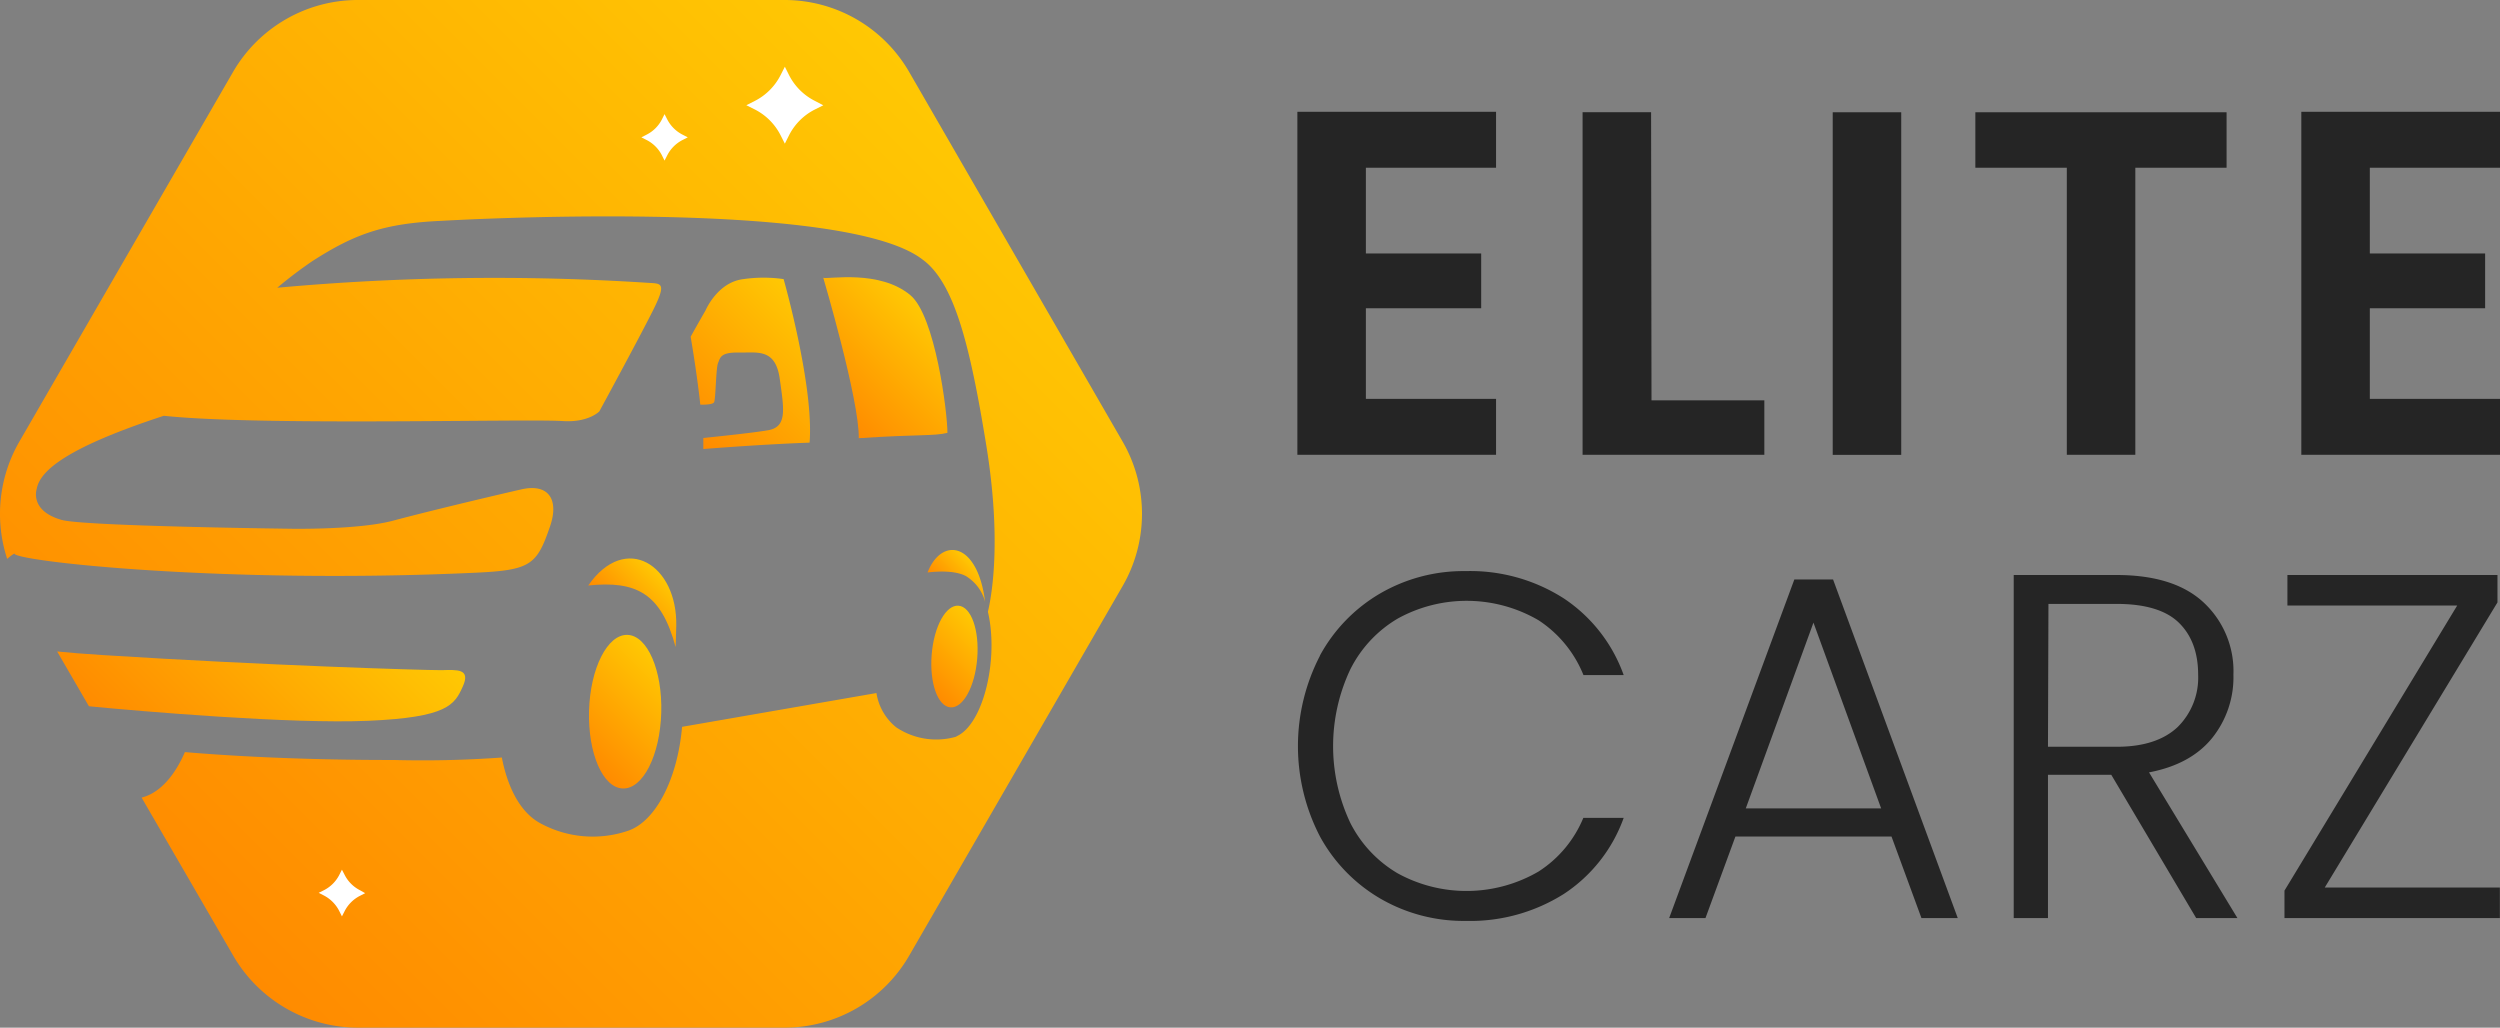 <svg xmlns="http://www.w3.org/2000/svg" xmlns:xlink="http://www.w3.org/1999/xlink" viewBox="0 0 364.91 150"><rect x="0" y="0" width="364.91" height="150" fill="#808080" stroke="none"/><defs><linearGradient id="linear-gradient" x1="138.35" y1="65.48" x2="142.41" y2="69.54" gradientTransform="matrix(1 0 0 -1 0 152)" gradientUnits="userSpaceOnUse"><stop offset="0" stop-color="#ff8b00"/><stop offset="1" stop-color="#ffc803"/></linearGradient><linearGradient id="linear-gradient-2" x1="101.15" y1="88.03" x2="119.41" y2="106.28" xlink:href="#linear-gradient"/><linearGradient id="linear-gradient-3" x1="135.02" y1="51.88" x2="143.61" y2="60.46" xlink:href="#linear-gradient"/><linearGradient id="linear-gradient-4" x1="22.96" y1="38.94" x2="52.71" y2="68.7" xlink:href="#linear-gradient"/><linearGradient id="linear-gradient-5" x1="121.24" y1="92.15" x2="135.46" y2="106.36" xlink:href="#linear-gradient"/><linearGradient id="linear-gradient-6" x1="84.93" y1="41.8" x2="97.55" y2="54.42" xlink:href="#linear-gradient"/><linearGradient id="linear-gradient-7" x1="91.23" y1="61.17" x2="97.36" y2="67.3" xlink:href="#linear-gradient"/><linearGradient id="linear-gradient-8" x1="25.94" y1="19.58" x2="140.79" y2="134.42" xlink:href="#linear-gradient"/><style>.cls-9{fill:#fff}.cls-10{fill:#252525}</style></defs><g id="Layer_2" data-name="Layer 2"><g id="Layer_1-2" data-name="Layer 1"><g id="favicon"><g id="joined-shapes"><path d="M135.39 83.56c4.52-.53 5.87.71 5.87.71a6.23 6.23 0 0 1 2.53 3.58c-1.09-8.8-6.36-9.51-8.4-4.29Z" fill="url(#linear-gradient)"/><path d="M112.11 62.8c-2 .35-6.91.87-9.45 1.13v1.61c4.35-.34 10.38-.75 15.51-.93.66-8.25-3.79-23.87-3.79-23.87a20.55 20.55 0 0 0-5.86 0c-3.8.44-5.53 4.56-5.53 4.56s-.93 1.6-2.18 3.85c.43 2.53 1 6.2 1.41 9.92.64 0 1.75 0 2-.34s.27-5 .59-5.75.33-1.57 3-1.52 5.37-.68 6 3.81 1.12 7.04-1.7 7.53Z" fill="url(#linear-gradient-2)"/><path d="M139.91 88.41c-1.83-.15-3.59 3-3.92 7.15s.89 7.54 2.73 7.69 3.59-3 3.92-7.15-.89-7.54-2.73-7.69Z" fill="url(#linear-gradient-3)"/><path d="M53.75 105.21c11.62-.5 12.6-2.35 13.8-5s-.86-2.44-3.13-2.39c-3 0-25.69-.7-49.38-2.2-2.74-.17-4.93-.35-6.7-.53l4.64 8c7.53.73 29.51 2.61 40.77 2.12Z" fill="url(#linear-gradient-4)"/><path d="M132.91 43.11c-4.5-3.8-12-2.32-12.74-2.56 0 0 5.28 17.87 5.18 23.41 8.86-.59 10.87-.28 12.94-.78 0-3.11-1.8-17.04-5.38-20.07Z" fill="url(#linear-gradient-5)"/><path d="M91.58 92.67c-2.91-.09-5.42 4.86-5.6 11.06s2 11.28 4.94 11.36 5.42-4.86 5.6-11.06-2.03-11.28-4.94-11.36Z" fill="url(#linear-gradient-6)"/><path d="M98.71 91.37c.19-8.91-7.4-13.75-12.85-5.91 7-.72 10.64 1.11 12.76 9q.06-1.56.09-3.09Z" fill="url(#linear-gradient-7)"/><path d="m163.87 64.47-31.15-53.94A21 21 0 0 0 114.49 0H52.2A21.07 21.07 0 0 0 34 10.53L2.82 64.47a21.1 21.1 0 0 0-1.77 17.11 6.71 6.71 0 0 1 1.05-.79c-.15 1.1 30.54 4.52 67.42 2.8 8-.37 8.85-1.19 10.76-6.74 1.35-3.9-.18-6.31-4.13-5.43-2 .45-12.48 2.9-18.78 4.58-5 1.34-14.76 1.18-14.76 1.18S12.27 76.82 9 75.89c-4.78-1.36-3.63-4.53-3.63-4.58.52-2.65 4.44-6 18.54-10.62 14.12 1.5 52.64.41 58.26.77 3.74.24 5.31-1.41 5.31-1.41s6.19-11.39 8-15.08 1-3.57-.76-3.68a349.69 349.69 0 0 0-54.25.71 63.31 63.31 0 0 1 5.1-3.87c6.22-4 10.5-5.53 18.95-5.9 0 0 58.22-3.45 70.08 5.61 4.71 3.36 7 12.58 9.41 27.46 2.15 13.48.8 21.38.19 24 1.63 7-.71 16.42-4.53 18.15a.56.56 0 0 1-.28.13 10.5 10.5 0 0 1-8.58-1.42 8 8 0 0 1-2.88-5l-28.37 4.93c-.66 7.57-3.85 13.89-8 15.21a16 16 0 0 1-12.83-1.21c-3.32-1.9-4.83-6.16-5.48-9.52q-7.89.57-15.82.36c-3.72 0-16.8 0-30.44-1.15-1.45 3.35-3.53 5.77-5.94 6.53l-.38.11 13.33 23A21.07 21.07 0 0 0 52.2 150h62.29a21 21 0 0 0 18.23-10.53l31.15-53.94a21.07 21.07 0 0 0 0-21.06Z" fill="url(#linear-gradient-8)"/></g><g id="stars"><path class="cls-9" d="M52.54 129.94a5.08 5.08 0 0 1-2.24-2.25l-.39-.75-.38.75a5.1 5.1 0 0 1-2.25 2.25l-.76.38.76.39a5.19 5.19 0 0 1 2.25 2.29l.38.76.39-.76a5.11 5.11 0 0 1 2.24-2.24l.76-.39ZM99.64 19.66a5.13 5.13 0 0 1-2.25-2.24l-.39-.76-.38.76a5.08 5.08 0 0 1-2.25 2.24l-.75.39.75.38a5.1 5.1 0 0 1 2.25 2.25l.38.76.39-.76a5.1 5.1 0 0 1 2.25-2.25l.75-.38ZM118.91 14.71a8.55 8.55 0 0 1-3.72-3.71l-.63-1.26-.64 1.26a8.57 8.57 0 0 1-3.72 3.72l-1.26.64 1.26.63a8.57 8.57 0 0 1 3.72 3.72l.64 1.26.63-1.26a8.55 8.55 0 0 1 3.72-3.71l1.26-.63Z"/></g></g><g id="text"><path class="cls-10" d="M199.37 24.48V37h16.83v8h-16.83v13.22h19v8.16h-29V16.32h29v8.16ZM241.06 58.43h16.47v7.95H231v-50h10ZM277.51 16.39v50h-10v-50ZM325 16.39v8.09h-13.32v41.9h-10v-41.9h-13.35v-8.09ZM345.91 24.48V37h16.83v8h-16.83v13.22h19v8.16h-29V16.32h29v8.16ZM192.65 95.71a23.46 23.46 0 0 1 8.81-9.09 24.21 24.21 0 0 1 12.46-3.26 25.32 25.32 0 0 1 14.36 4A22.5 22.5 0 0 1 237 98.54h-5.87a17.22 17.22 0 0 0-6.55-8A20.83 20.83 0 0 0 204 90.3a17.91 17.91 0 0 0-6.91 7.42 26.25 26.25 0 0 0 0 22.38 17.92 17.92 0 0 0 6.91 7.37 20.9 20.9 0 0 0 20.56-.25 17 17 0 0 0 6.55-7.84H237a22.24 22.24 0 0 1-8.73 11.1 25.63 25.63 0 0 1-14.33 3.94 24.21 24.21 0 0 1-12.46-3.26 23.52 23.52 0 0 1-8.81-9.06 28.67 28.67 0 0 1 0-26.39ZM276.09 122.1h-22.78l-4.37 11.9h-5.3l18.27-49.42h5.65l18.2 49.42h-5.3Zm-1.51-4.1-9.88-27.12-9.88 27.12ZM320.56 134l-12.39-20.91h-9.24V134h-5V83.93h15q8.4 0 12.71 4A13.68 13.68 0 0 1 326 98.47a14.17 14.17 0 0 1-3.12 9.27q-3.12 3.84-9.2 5l12.9 21.26Zm-21.63-25H309c3.92 0 6.86-1 8.85-2.87a10.13 10.13 0 0 0 3-7.66c0-3.3-1-5.84-2.87-7.63s-4.91-2.69-9-2.69H299ZM339.33 129.55h25.56V134h-31.44v-4l25.21-41.61h-24.78v-4.46h30.66v4Z"/></g></g></g></svg>